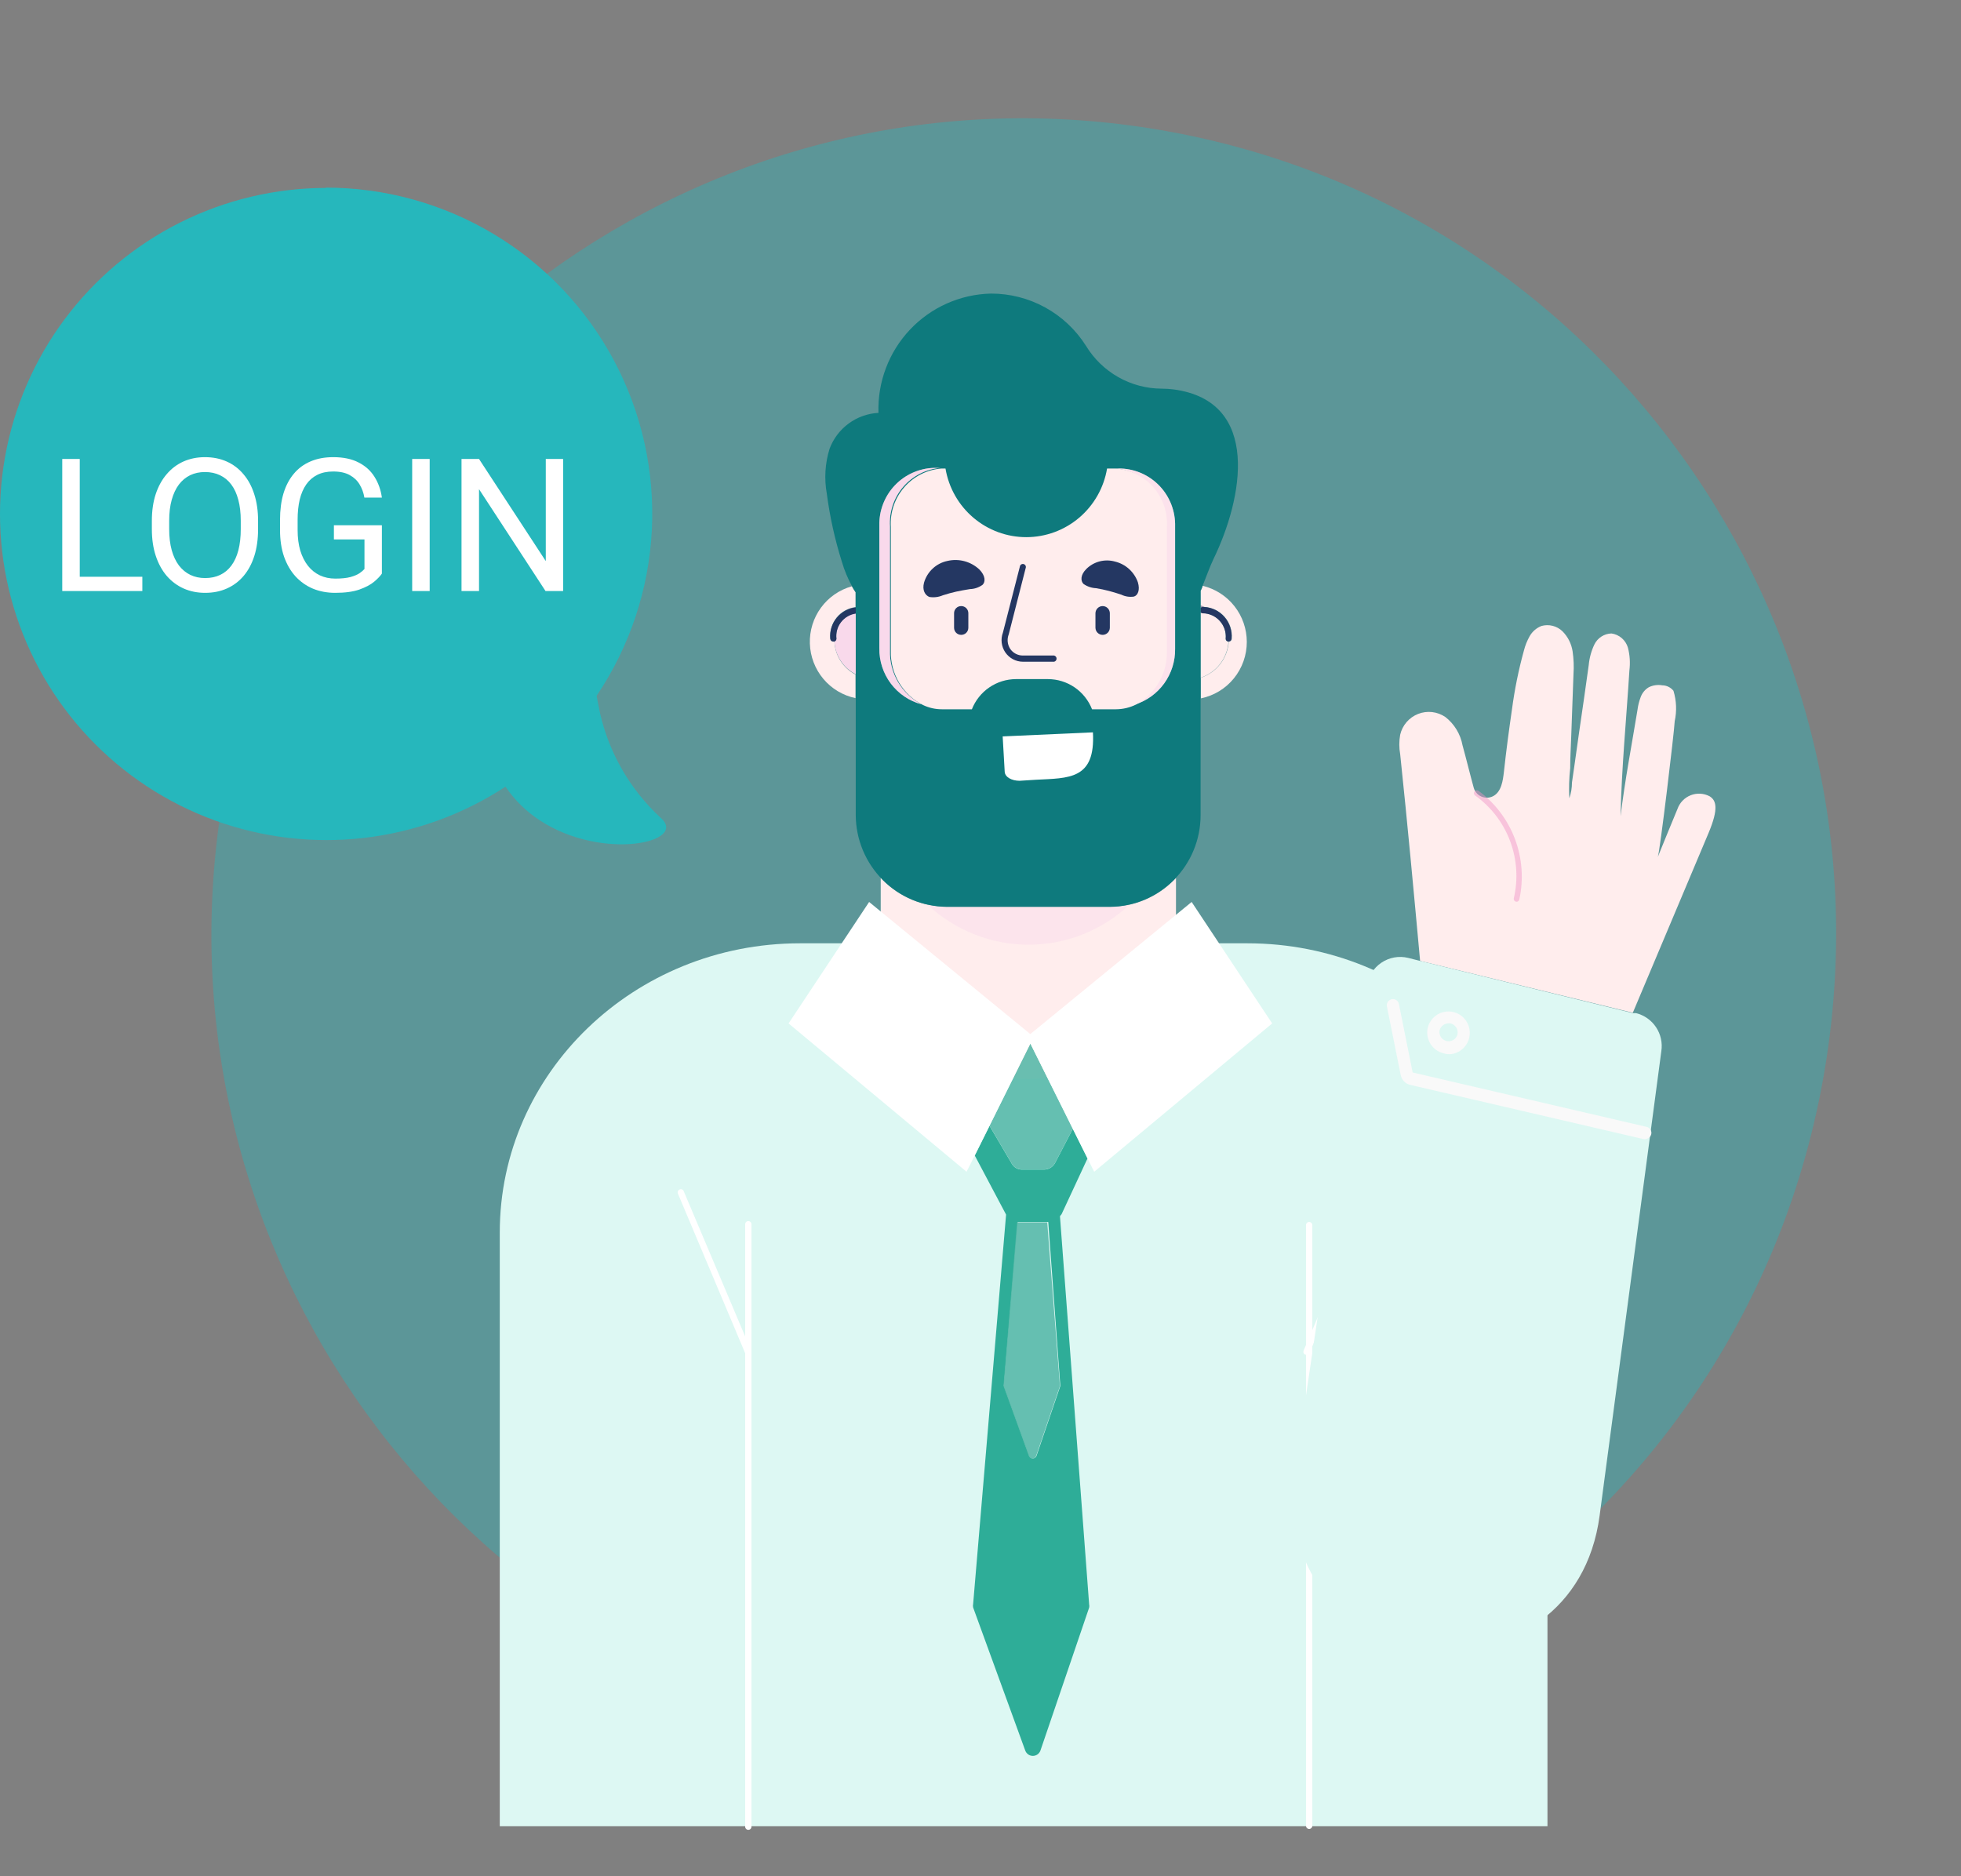 <svg width="209" height="200" viewBox="0 0 209 200" fill="none" xmlns="http://www.w3.org/2000/svg">
<rect x="0" y="0" width="209" height="200" fill="#808080" stroke="none"/>
<path opacity="0.4" d="M194.597 113.284C202.134 65.86 169.97 21.279 122.758 13.708C75.546 6.137 31.163 38.445 23.626 85.868C16.089 133.292 48.252 177.874 95.465 185.445C142.677 193.015 187.06 160.708 194.597 113.284Z" fill="#26B7BC"/>
<path d="M132.936 100.551H85.271C67.593 100.551 53.265 114.362 53.265 131.375V194.659H164.927V131.375C164.941 114.362 150.613 100.551 132.936 100.551Z" fill="#DDF8F3"/>
<path d="M79.755 130.159C79.668 130.159 79.584 130.192 79.522 130.253C79.459 130.313 79.422 130.396 79.418 130.483V142.456L72.867 126.97C72.851 126.927 72.826 126.889 72.795 126.857C72.763 126.825 72.725 126.8 72.683 126.783C72.642 126.767 72.597 126.759 72.552 126.761C72.507 126.763 72.463 126.774 72.423 126.794C72.344 126.83 72.282 126.894 72.249 126.975C72.216 127.055 72.216 127.146 72.248 127.226L79.418 144.24V194.713C79.418 194.802 79.454 194.888 79.517 194.952C79.58 195.015 79.666 195.051 79.755 195.051C79.844 195.051 79.93 195.015 79.993 194.952C80.056 194.888 80.091 194.802 80.091 194.713V130.483C80.088 130.396 80.051 130.313 79.988 130.253C79.925 130.192 79.842 130.159 79.755 130.159Z" fill="white"/>
<path d="M146.564 126.74C146.524 126.72 146.481 126.709 146.437 126.707C146.393 126.706 146.35 126.713 146.309 126.73C146.268 126.747 146.231 126.772 146.201 126.804C146.171 126.836 146.148 126.874 146.133 126.916L139.864 141.78V130.591C139.864 130.502 139.829 130.416 139.765 130.352C139.702 130.289 139.617 130.253 139.528 130.253C139.438 130.253 139.353 130.289 139.29 130.352C139.227 130.416 139.191 130.502 139.191 130.591V143.361L138.936 143.97C138.904 144.05 138.904 144.14 138.937 144.221C138.969 144.302 139.032 144.366 139.111 144.402H139.191V194.618C139.191 194.708 139.227 194.794 139.29 194.857C139.353 194.92 139.438 194.956 139.528 194.956C139.617 194.956 139.702 194.92 139.765 194.857C139.829 194.794 139.864 194.708 139.864 194.618V143.51L146.739 127.172C146.758 127.133 146.769 127.089 146.771 127.045C146.773 127.001 146.765 126.957 146.749 126.916C146.732 126.875 146.707 126.838 146.675 126.808C146.643 126.778 146.605 126.754 146.564 126.74Z" fill="white"/>
<path d="M120.411 96.429C119.726 96.585 119.027 96.667 118.325 96.672H100.957C100.251 96.668 99.547 96.586 98.859 96.429C96.945 96.01 95.204 95.015 93.867 93.578V99.659C93.987 103.77 95.697 107.673 98.635 110.539C101.572 113.404 105.506 115.007 109.601 115.007C113.696 115.007 117.63 113.404 120.567 110.539C123.505 107.673 125.215 103.77 125.335 99.659V93.578C124.016 95.003 122.3 95.997 120.411 96.429Z" fill="#FFEDED"/>
<path opacity="0.46" d="M100.957 96.672C100.251 96.668 99.547 96.587 98.858 96.429C101.776 99.175 105.623 100.703 109.621 100.703C113.619 100.703 117.467 99.175 120.384 96.429C119.699 96.586 119 96.667 118.298 96.672H100.957Z" fill="#F9D9EB"/>
<path d="M88.93 68.375C88.93 68.375 88.93 68.375 88.822 68.375C88.736 68.375 88.652 68.341 88.589 68.281C88.526 68.22 88.49 68.138 88.486 68.051C88.417 67.253 88.659 66.459 89.161 65.837C89.663 65.214 90.385 64.811 91.177 64.713V63.132C91.034 62.928 90.904 62.716 90.787 62.497C89.467 62.864 88.308 63.667 87.497 64.776C86.686 65.885 86.269 67.235 86.314 68.61C86.359 69.985 86.863 71.305 87.745 72.358C88.627 73.411 89.835 74.136 91.177 74.415V71.902C90.525 71.567 89.973 71.064 89.578 70.444C89.183 69.824 88.96 69.11 88.93 68.375Z" fill="#FFEDED"/>
<path d="M132.882 68.416C132.88 67.034 132.414 65.692 131.56 64.609C130.705 63.525 129.512 62.762 128.173 62.443C128.173 62.632 128.039 62.808 127.958 62.983V64.537C128.096 64.583 128.23 64.638 128.362 64.7C128.775 64.724 129.179 64.83 129.551 65.013C129.923 65.196 130.254 65.452 130.526 65.765C130.798 66.079 131.005 66.444 131.134 66.838C131.264 67.233 131.314 67.65 131.281 68.064C131.281 68.15 131.247 68.233 131.186 68.294C131.126 68.355 131.044 68.389 130.958 68.389C130.902 69.255 130.589 70.085 130.059 70.772C129.529 71.458 128.807 71.97 127.985 72.24V74.443C129.369 74.162 130.613 73.407 131.506 72.309C132.399 71.21 132.885 69.834 132.882 68.416Z" fill="#FFEDED"/>
<path d="M130.635 68.064C130.665 67.722 130.624 67.378 130.515 67.053C130.405 66.728 130.23 66.428 130 66.175C129.77 65.921 129.49 65.717 129.178 65.578C128.866 65.438 128.528 65.364 128.187 65.362C128.102 65.359 128.02 65.326 127.958 65.267V72.24C128.78 71.969 129.502 71.458 130.032 70.772C130.562 70.085 130.875 69.255 130.931 68.389C130.89 68.389 130.849 68.38 130.811 68.364C130.774 68.347 130.74 68.323 130.712 68.292C130.684 68.262 130.663 68.226 130.65 68.186C130.636 68.147 130.631 68.106 130.635 68.064Z" fill="#FFEDED"/>
<path d="M89.145 68.064C89.141 68.127 89.118 68.188 89.08 68.238C89.042 68.289 88.99 68.327 88.93 68.348C88.963 69.092 89.196 69.814 89.603 70.437C90.01 71.06 90.577 71.561 91.244 71.888V65.361C90.61 65.442 90.033 65.772 89.64 66.278C89.247 66.785 89.069 67.427 89.145 68.064Z" fill="#F9D9EB"/>
<path opacity="0.46" d="M128.187 64.686H128.362C128.23 64.624 128.096 64.57 127.958 64.524V64.808C128.016 64.739 128.098 64.696 128.187 64.686Z" fill="#EF92C7"/>
<path d="M127.958 64.807V65.28C128.02 65.339 128.102 65.372 128.187 65.375C128.528 65.377 128.866 65.451 129.178 65.591C129.49 65.731 129.77 65.934 130 66.188C130.23 66.442 130.405 66.741 130.515 67.066C130.624 67.391 130.665 67.736 130.635 68.078C130.633 68.118 130.64 68.158 130.654 68.195C130.668 68.233 130.689 68.268 130.717 68.297C130.745 68.326 130.778 68.349 130.815 68.365C130.852 68.38 130.891 68.388 130.931 68.388C131.017 68.388 131.099 68.354 131.16 68.293C131.22 68.233 131.254 68.15 131.254 68.064C131.287 67.65 131.237 67.233 131.108 66.838C130.978 66.443 130.771 66.078 130.499 65.765C130.227 65.451 129.896 65.196 129.524 65.013C129.152 64.83 128.748 64.723 128.335 64.699H128.16C128.082 64.712 128.011 64.75 127.958 64.807Z" fill="#243762"/>
<path d="M88.486 68.064C88.49 68.151 88.526 68.234 88.589 68.294C88.652 68.355 88.736 68.388 88.822 68.388C88.822 68.388 88.822 68.388 88.93 68.388C88.99 68.367 89.042 68.329 89.08 68.279C89.118 68.228 89.141 68.168 89.145 68.105C89.069 67.467 89.247 66.825 89.64 66.319C90.033 65.813 90.61 65.483 91.244 65.402V64.74C90.443 64.822 89.706 65.216 89.19 65.837C88.675 66.459 88.422 67.258 88.486 68.064Z" fill="#243762"/>
<path d="M127.958 65.254V62.983C128.039 62.807 128.106 62.632 128.173 62.443C128.577 61.429 128.94 60.416 129.317 59.618C132.465 53.159 134.469 42.767 125.079 41.51C124.66 41.457 124.237 41.43 123.814 41.429C122.193 41.423 120.599 41.001 119.186 40.201C117.773 39.401 116.588 38.252 115.742 36.862C114.658 35.151 113.161 33.743 111.39 32.77C109.618 31.797 107.631 31.289 105.612 31.294C103.991 31.331 102.394 31.689 100.912 32.35C99.43 33.01 98.094 33.959 96.979 35.142C95.865 36.324 94.994 37.717 94.419 39.239C93.843 40.761 93.573 42.383 93.625 44.01C92.483 44.069 91.382 44.461 90.458 45.138C89.533 45.814 88.825 46.747 88.419 47.821C87.932 49.381 87.831 51.037 88.123 52.645C88.445 55.098 88.981 57.517 89.724 59.875C89.989 60.787 90.354 61.666 90.814 62.497C90.931 62.716 91.061 62.928 91.204 63.132V86.902C91.221 89.484 92.25 91.956 94.068 93.782C95.886 95.608 98.346 96.641 100.917 96.659H118.258C120.831 96.652 123.296 95.621 125.114 93.793C126.932 91.964 127.954 89.486 127.958 86.902V65.281V65.254Z" fill="#0E7A7D"/>
<path d="M94.85 69.307V56.105C94.753 54.565 95.263 53.048 96.27 51.883C97.277 50.717 98.699 49.996 100.231 49.875H99.531C97.948 49.921 96.448 50.595 95.358 51.75C94.269 52.905 93.68 54.447 93.719 56.037V69.091C93.697 70.449 94.127 71.776 94.941 72.861C95.755 73.945 96.907 74.725 98.213 75.078C97.166 74.534 96.295 73.703 95.699 72.682C95.104 71.66 94.809 70.49 94.85 69.307Z" fill="#F9D9EB"/>
<path d="M119.482 49.943H118.877C120.408 50.064 121.831 50.785 122.838 51.951C123.845 53.116 124.355 54.633 124.258 56.173V69.375C124.291 70.538 124.003 71.688 123.426 72.696C122.849 73.705 122.006 74.534 120.989 75.091C122.238 74.692 123.325 73.899 124.09 72.831C124.856 71.762 125.259 70.475 125.24 69.159V56.105C125.28 54.524 124.699 52.99 123.621 51.837C122.543 50.683 121.056 50.003 119.482 49.943Z" fill="#F9D9EB"/>
<path opacity="0.46" d="M94.85 69.307V56.105C94.753 54.565 95.263 53.048 96.27 51.883C97.277 50.717 98.699 49.996 100.231 49.875H99.531C97.948 49.921 96.448 50.595 95.358 51.75C94.269 52.905 93.68 54.447 93.719 56.037V69.091C93.697 70.449 94.127 71.776 94.941 72.861C95.755 73.945 96.907 74.725 98.213 75.078C97.166 74.534 96.295 73.703 95.699 72.682C95.104 71.66 94.809 70.49 94.85 69.307Z" fill="#F9D9EB"/>
<path opacity="0.46" d="M119.482 49.943H118.877C120.408 50.064 121.831 50.785 122.838 51.951C123.845 53.116 124.355 54.633 124.258 56.173V69.375C124.291 70.538 124.003 71.688 123.426 72.696C122.849 73.705 122.006 74.534 120.989 75.091C122.238 74.692 123.325 73.899 124.09 72.831C124.856 71.762 125.259 70.475 125.24 69.159V56.105C125.28 54.524 124.699 52.99 123.621 51.837C122.543 50.683 121.056 50.003 119.482 49.943Z" fill="#FFEDED"/>
<path d="M118.877 49.943H117.989C117.647 51.988 116.594 53.845 115.017 55.184C113.441 56.523 111.443 57.258 109.379 57.258C107.315 57.258 105.317 56.523 103.741 55.184C102.164 53.845 101.112 51.988 100.769 49.943H100.325C98.793 50.064 97.371 50.785 96.364 51.951C95.357 53.116 94.847 54.633 94.944 56.173V69.375C94.909 70.564 95.211 71.738 95.817 72.76C96.422 73.782 97.304 74.609 98.361 75.146C98.991 75.448 99.68 75.605 100.379 75.605H103.581C103.954 74.659 104.601 73.847 105.438 73.274C106.275 72.701 107.263 72.393 108.276 72.389H111.693C112.706 72.391 113.696 72.699 114.533 73.272C115.37 73.846 116.016 74.658 116.388 75.605H118.931C119.682 75.602 120.423 75.426 121.097 75.091C122.113 74.534 122.957 73.705 123.534 72.696C124.11 71.688 124.399 70.538 124.366 69.375V56.173C124.413 55.401 124.309 54.628 124.059 53.898C123.808 53.167 123.417 52.493 122.907 51.915C122.397 51.336 121.779 50.864 121.088 50.526C120.396 50.187 119.645 49.989 118.877 49.943Z" fill="#FFEDED"/>
<path d="M117.518 67.673C117.719 67.673 117.912 67.593 118.056 67.452C118.199 67.31 118.282 67.118 118.285 66.916V65.375C118.285 65.171 118.204 64.975 118.061 64.831C117.917 64.686 117.722 64.605 117.518 64.605C117.315 64.605 117.12 64.686 116.976 64.831C116.832 64.975 116.751 65.171 116.751 65.375V66.916C116.755 67.118 116.837 67.31 116.981 67.452C117.124 67.593 117.317 67.673 117.518 67.673Z" fill="#243762"/>
<path d="M102.451 67.672C102.65 67.672 102.842 67.593 102.983 67.451C103.125 67.309 103.204 67.116 103.204 66.915V65.375C103.206 65.274 103.188 65.174 103.15 65.081C103.113 64.988 103.058 64.903 102.988 64.831C102.918 64.759 102.834 64.702 102.742 64.663C102.65 64.625 102.551 64.605 102.451 64.605C102.349 64.603 102.249 64.621 102.155 64.659C102.061 64.698 101.976 64.754 101.904 64.826C101.833 64.898 101.776 64.984 101.738 65.078C101.7 65.172 101.682 65.273 101.684 65.375V66.915C101.684 67.016 101.704 67.115 101.742 67.208C101.781 67.301 101.838 67.385 101.909 67.455C101.981 67.526 102.065 67.581 102.158 67.618C102.251 67.656 102.35 67.674 102.451 67.672Z" fill="#243762"/>
<path d="M115.473 62.24C115.869 62.519 116.336 62.678 116.819 62.699C117.289 62.78 117.76 62.875 118.164 62.983C118.567 63.091 119.038 63.226 119.509 63.388C119.927 63.592 120.396 63.663 120.855 63.591C121.258 63.469 121.527 62.915 121.272 62.064C121.081 61.522 120.758 61.037 120.333 60.652C119.908 60.267 119.393 59.995 118.837 59.861C118.301 59.709 117.734 59.702 117.195 59.842C116.656 59.982 116.164 60.264 115.769 60.659C115.137 61.294 115.164 61.929 115.473 62.24Z" fill="#243762"/>
<path d="M99.047 63.632C99.534 63.712 100.033 63.651 100.486 63.456C100.984 63.294 101.482 63.159 101.912 63.064C102.343 62.969 102.868 62.875 103.379 62.794C103.863 62.78 104.332 62.62 104.724 62.334C105.047 62.024 105.034 61.361 104.374 60.699C103.925 60.279 103.379 59.977 102.785 59.819C102.192 59.661 101.568 59.653 100.971 59.794C100.386 59.916 99.846 60.196 99.408 60.603C98.969 61.01 98.65 61.529 98.482 62.105C98.266 62.916 98.603 63.456 99.047 63.632Z" fill="#243762"/>
<path d="M110.401 83.118L108.666 83.227C107.818 83.227 107.105 82.835 107.079 82.254L106.863 78.497L116.482 78.064C116.765 83.132 113.899 82.929 110.401 83.118Z" fill="white"/>
<path d="M112.339 70.537H109.016C108.647 70.535 108.284 70.443 107.959 70.27C107.633 70.096 107.354 69.846 107.145 69.541C106.936 69.236 106.804 68.884 106.76 68.517C106.715 68.149 106.76 67.776 106.89 67.429L108.693 60.402C108.698 60.356 108.713 60.312 108.737 60.272C108.761 60.233 108.793 60.199 108.831 60.172C108.869 60.146 108.913 60.129 108.958 60.12C109.004 60.113 109.05 60.114 109.095 60.126C109.14 60.138 109.181 60.159 109.217 60.188C109.253 60.218 109.282 60.254 109.303 60.296C109.323 60.337 109.335 60.383 109.336 60.429C109.338 60.475 109.329 60.522 109.312 60.565L107.509 67.618C107.409 67.871 107.372 68.145 107.4 68.415C107.428 68.686 107.521 68.946 107.67 69.173C107.821 69.391 108.022 69.569 108.257 69.691C108.491 69.813 108.752 69.877 109.016 69.875H112.339C112.415 69.891 112.483 69.932 112.532 69.993C112.581 70.053 112.608 70.129 112.608 70.206C112.608 70.284 112.581 70.36 112.532 70.42C112.483 70.481 112.415 70.522 112.339 70.537Z" fill="#243762"/>
<path opacity="0.89" d="M115.904 123.483L114.343 120.321L112.433 123.997C112.316 124.201 112.147 124.371 111.944 124.489C111.741 124.608 111.511 124.671 111.276 124.672H108.935C108.716 124.677 108.5 124.623 108.308 124.516C108.117 124.409 107.957 124.253 107.845 124.064L105.464 120.01L103.89 123.172L107.226 129.47L103.715 170.983C103.688 171.103 103.688 171.228 103.715 171.348L109.271 186.605C109.333 186.77 109.443 186.913 109.587 187.014C109.731 187.115 109.903 187.169 110.079 187.169C110.254 187.169 110.426 187.115 110.57 187.014C110.714 186.913 110.825 186.77 110.886 186.605L116.079 171.362C116.106 171.251 116.106 171.135 116.079 171.024L112.971 129.672C112.971 129.591 113.092 129.51 113.146 129.416L115.904 123.483ZM112.998 147.591C113.011 147.649 113.011 147.709 112.998 147.767L110.469 155.186C110.439 155.266 110.385 155.334 110.316 155.383C110.246 155.431 110.163 155.457 110.079 155.457C109.994 155.457 109.911 155.431 109.841 155.383C109.772 155.334 109.718 155.266 109.688 155.186L106.998 147.754C106.985 147.696 106.985 147.636 106.998 147.578L108.464 130.253H108.706H111.72L112.998 147.591Z" fill="#19A48D"/>
<path opacity="0.89" d="M111.653 130.294H108.639H108.397L106.957 147.591C106.945 147.649 106.945 147.709 106.957 147.767L109.648 155.199C109.678 155.279 109.731 155.348 109.801 155.396C109.871 155.444 109.953 155.47 110.038 155.47C110.123 155.47 110.206 155.444 110.275 155.396C110.345 155.348 110.398 155.279 110.428 155.199L112.958 147.78C112.97 147.723 112.97 147.663 112.958 147.605L111.612 130.307L111.653 130.294Z" fill="#57B8A8"/>
<path opacity="0.89" d="M105.464 119.997L107.845 124.051C107.957 124.24 108.117 124.396 108.308 124.503C108.5 124.61 108.716 124.664 108.935 124.659H111.276C111.511 124.658 111.741 124.594 111.944 124.476C112.147 124.357 112.316 124.188 112.433 123.983L114.343 120.308L109.823 111.227L105.464 119.997Z" fill="#57B8A8"/>
<path d="M127.003 96.145L109.809 110.227L92.63 96.145L84.046 109.091L103.015 124.902L103.89 123.159L105.464 119.997L109.809 111.24L114.33 120.321L115.904 123.47L116.617 124.902L135.586 109.091L127.003 96.145Z" fill="white"/>
<path d="M182.201 84.875C181.893 84.714 181.553 84.621 181.205 84.603C180.858 84.585 180.511 84.642 180.187 84.77C179.863 84.898 179.57 85.094 179.328 85.346C179.086 85.597 178.901 85.897 178.784 86.227C178.085 87.929 177.372 89.632 176.686 91.348C176.914 90.767 178.435 78.037 178.488 76.875C178.721 75.801 178.675 74.684 178.354 73.632C178.209 73.453 178.027 73.308 177.82 73.207C177.613 73.107 177.386 73.053 177.156 73.051C176.672 72.967 176.173 73.038 175.73 73.254C175.323 73.496 175.014 73.874 174.856 74.321C174.691 74.757 174.578 75.21 174.52 75.673C173.901 79.443 173.174 83.213 172.717 87.01C172.825 81.808 173.336 76.659 173.659 71.456C173.76 70.643 173.706 69.817 173.497 69.024C173.38 68.632 173.152 68.282 172.842 68.016C172.532 67.75 172.152 67.579 171.748 67.524C171.369 67.533 170.999 67.647 170.679 67.851C170.359 68.056 170.101 68.345 169.932 68.686C169.603 69.374 169.398 70.115 169.327 70.875C168.995 73.272 168.654 75.655 168.304 78.024C168.129 79.24 167.968 80.443 167.793 81.646L167.537 83.416C167.538 83.987 167.442 84.553 167.255 85.092C167.199 84.023 167.231 82.952 167.349 81.889C167.349 80.767 167.416 79.646 167.457 78.524L167.699 71.862C167.755 71.05 167.723 70.234 167.605 69.429C167.481 68.621 167.104 67.873 166.528 67.294C166.236 67.011 165.875 66.809 165.48 66.71C165.086 66.61 164.673 66.616 164.282 66.727C163.755 66.935 163.314 67.316 163.031 67.808C162.756 68.296 162.547 68.818 162.412 69.362C161.848 71.407 161.426 73.488 161.147 75.592C160.824 77.808 160.528 80.037 160.286 82.267C160.178 83.186 160.03 84.443 159.089 84.889C158.899 84.98 158.692 85.028 158.482 85.03C158.272 85.033 158.064 84.99 157.872 84.904C157.68 84.817 157.509 84.691 157.371 84.532C157.233 84.373 157.13 84.186 157.071 83.984C156.654 82.47 156.29 80.956 155.873 79.443C155.653 78.247 155.002 77.174 154.044 76.429C153.623 76.142 153.138 75.962 152.632 75.904C152.126 75.847 151.614 75.914 151.139 76.101C150.665 76.287 150.243 76.587 149.91 76.973C149.577 77.36 149.343 77.823 149.228 78.321C149.106 79.005 149.106 79.705 149.228 80.389C150.008 87.781 150.68 95.078 151.353 102.429L174.022 107.956L182.094 88.794C183.197 86.173 182.914 85.308 182.201 84.875Z" fill="#FFEDED"/>
<path opacity="0.46" d="M161.699 96.118C161.755 96.102 161.806 96.071 161.847 96.028C161.887 95.986 161.915 95.933 161.927 95.875C162.398 93.725 162.235 91.483 161.459 89.424C160.682 87.365 159.326 85.578 157.555 84.28C157.485 84.24 157.403 84.229 157.325 84.25C157.247 84.27 157.18 84.32 157.138 84.388C157.116 84.422 157.101 84.46 157.094 84.499C157.087 84.538 157.087 84.579 157.096 84.618C157.105 84.657 157.122 84.694 157.145 84.727C157.168 84.759 157.198 84.787 157.232 84.807C158.922 86.018 160.215 87.707 160.946 89.659C161.677 91.611 161.812 93.737 161.336 95.767C161.324 95.846 161.342 95.926 161.387 95.991C161.432 96.056 161.5 96.102 161.578 96.118H161.699Z" fill="#EF92C7"/>
<path d="M150.075 102.105C149.589 101.987 149.085 101.972 148.593 102.061C148.101 102.15 147.633 102.342 147.219 102.623C146.805 102.904 146.454 103.268 146.188 103.694C145.922 104.119 145.748 104.595 145.676 105.092L137.765 158.348V159.402C137.765 179.983 167.766 181.97 170.484 161.565L177.062 112.051C177.199 111.16 176.999 110.249 176.501 109.499C176.003 108.749 175.243 108.213 174.372 107.997H174.062L151.353 102.429L150.075 102.105Z" fill="#DDF8F3"/>
<path d="M175.435 121.402C175.566 121.384 175.689 121.327 175.787 121.238C175.886 121.149 175.955 121.032 175.986 120.902C176.006 120.818 176.009 120.73 175.994 120.645C175.98 120.56 175.948 120.478 175.902 120.405C175.856 120.332 175.795 120.269 175.724 120.22C175.653 120.17 175.573 120.136 175.488 120.118L150.56 114.321L149.093 107.024C149.077 106.939 149.044 106.859 148.997 106.787C148.95 106.715 148.888 106.653 148.817 106.606C148.746 106.558 148.665 106.525 148.581 106.508C148.497 106.492 148.41 106.493 148.326 106.51C148.158 106.546 148.01 106.647 147.914 106.791C147.819 106.935 147.783 107.111 147.815 107.281L149.281 114.578C149.331 114.838 149.455 115.078 149.64 115.268C149.824 115.458 150.06 115.589 150.317 115.646L175.26 121.443C175.32 121.442 175.38 121.428 175.435 121.402Z" fill="#F9F9F9"/>
<path d="M153.869 112.281C153.288 112.145 152.784 111.786 152.464 111.28C152.145 110.775 152.035 110.164 152.16 109.578C152.255 109.173 152.458 108.801 152.747 108.503C153.037 108.205 153.402 107.992 153.804 107.888C154.205 107.783 154.627 107.791 155.024 107.91C155.422 108.029 155.779 108.255 156.058 108.563C156.336 108.872 156.526 109.251 156.605 109.659C156.685 110.068 156.652 110.491 156.51 110.882C156.367 111.273 156.121 111.618 155.798 111.879C155.475 112.139 155.087 112.306 154.676 112.362C154.404 112.389 154.13 112.361 153.869 112.281ZM153.425 109.835C153.381 110.083 153.434 110.339 153.573 110.55C153.712 110.76 153.925 110.909 154.17 110.966C154.415 111.023 154.672 110.984 154.888 110.857C155.105 110.729 155.265 110.523 155.335 110.281C155.392 110.026 155.348 109.76 155.213 109.538C155.077 109.316 154.86 109.156 154.609 109.092C154.493 109.072 154.375 109.072 154.259 109.092C154.063 109.119 153.879 109.205 153.73 109.337C153.582 109.469 153.476 109.642 153.425 109.835Z" fill="#F9F9F9"/>
<path d="M34.688 20C41.001 19.993 47.197 21.703 52.612 24.946C58.027 28.189 62.457 32.843 65.427 38.409C68.397 43.974 69.794 50.243 69.47 56.542C69.146 62.841 67.112 68.933 63.587 74.165C63.587 74.261 63.828 75.336 63.956 76.042C64.934 80.302 67.172 84.169 70.378 87.141C73.493 89.772 64.229 91.841 57.534 87.446C56.087 86.504 54.842 85.282 53.874 83.853C49.342 86.823 44.178 88.694 38.794 89.316C33.41 89.939 27.955 89.297 22.863 87.44C17.772 85.584 13.185 82.565 9.468 78.624C5.752 74.683 3.008 69.929 1.456 64.741C-0.095 59.553 -0.412 54.075 0.531 48.743C1.473 43.411 3.65 38.373 6.887 34.03C10.125 29.687 14.333 26.16 19.176 23.73C24.019 21.3 29.364 20.033 34.784 20.032L34.688 20Z" fill="#26B7BC"/>
<path d="M15.17 61.482V63H8.132V61.482H15.17ZM8.5 48.925V63H6.634V48.925H8.5ZM27.505 55.518V56.407C27.505 57.464 27.373 58.411 27.109 59.249C26.845 60.087 26.464 60.799 25.968 61.386C25.472 61.972 24.876 62.42 24.18 62.729C23.49 63.039 22.717 63.193 21.86 63.193C21.028 63.193 20.264 63.039 19.568 62.729C18.879 62.42 18.279 61.972 17.77 61.386C17.268 60.799 16.878 60.087 16.601 59.249C16.323 58.411 16.185 57.464 16.185 56.407V55.518C16.185 54.461 16.32 53.517 16.591 52.685C16.868 51.847 17.258 51.135 17.761 50.549C18.263 49.956 18.86 49.505 19.549 49.195C20.245 48.886 21.009 48.731 21.84 48.731C22.697 48.731 23.471 48.886 24.16 49.195C24.856 49.505 25.453 49.956 25.949 50.549C26.451 51.135 26.835 51.847 27.099 52.685C27.37 53.517 27.505 54.461 27.505 55.518ZM25.659 56.407V55.498C25.659 54.66 25.572 53.919 25.398 53.275C25.23 52.63 24.982 52.089 24.653 51.651C24.325 51.212 23.922 50.881 23.445 50.655C22.974 50.429 22.439 50.317 21.84 50.317C21.26 50.317 20.735 50.429 20.264 50.655C19.8 50.881 19.401 51.212 19.066 51.651C18.737 52.089 18.482 52.63 18.302 53.275C18.122 53.919 18.031 54.66 18.031 55.498V56.407C18.031 57.251 18.122 57.999 18.302 58.65C18.482 59.294 18.74 59.839 19.075 60.283C19.417 60.722 19.82 61.054 20.284 61.279C20.754 61.505 21.279 61.618 21.86 61.618C22.465 61.618 23.003 61.505 23.474 61.279C23.944 61.054 24.341 60.722 24.663 60.283C24.992 59.839 25.24 59.294 25.407 58.65C25.575 57.999 25.659 57.251 25.659 56.407ZM40.701 55.991V61.144C40.527 61.402 40.25 61.692 39.869 62.014C39.489 62.33 38.964 62.607 38.294 62.845C37.63 63.077 36.773 63.193 35.722 63.193C34.865 63.193 34.075 63.045 33.354 62.749C32.638 62.446 32.016 62.008 31.488 61.434C30.966 60.854 30.56 60.151 30.27 59.327C29.986 58.495 29.845 57.554 29.845 56.504V55.411C29.845 54.361 29.967 53.423 30.212 52.598C30.463 51.773 30.831 51.074 31.314 50.5C31.797 49.92 32.39 49.482 33.093 49.186C33.795 48.883 34.601 48.731 35.51 48.731C36.586 48.731 37.485 48.918 38.207 49.292C38.935 49.659 39.502 50.169 39.908 50.819C40.321 51.47 40.585 52.212 40.701 53.043H38.835C38.751 52.534 38.584 52.07 38.332 51.651C38.087 51.232 37.736 50.897 37.279 50.645C36.821 50.388 36.231 50.259 35.51 50.259C34.859 50.259 34.295 50.378 33.818 50.616C33.341 50.855 32.948 51.196 32.638 51.641C32.329 52.086 32.097 52.624 31.942 53.255C31.794 53.887 31.72 54.599 31.72 55.392V56.504C31.72 57.316 31.813 58.041 32 58.679C32.194 59.317 32.468 59.861 32.822 60.312C33.176 60.757 33.599 61.096 34.088 61.328C34.585 61.56 35.133 61.676 35.732 61.676C36.396 61.676 36.934 61.621 37.346 61.511C37.759 61.395 38.081 61.26 38.313 61.105C38.545 60.944 38.722 60.793 38.845 60.651V57.499H35.587V55.991H40.701ZM45.795 48.925V63H43.93V48.925H45.795ZM60.016 48.925V63H58.14L51.054 52.144V63H49.188V48.925H51.054L58.169 59.81V48.925H60.016Z" fill="white"/>
</svg>
